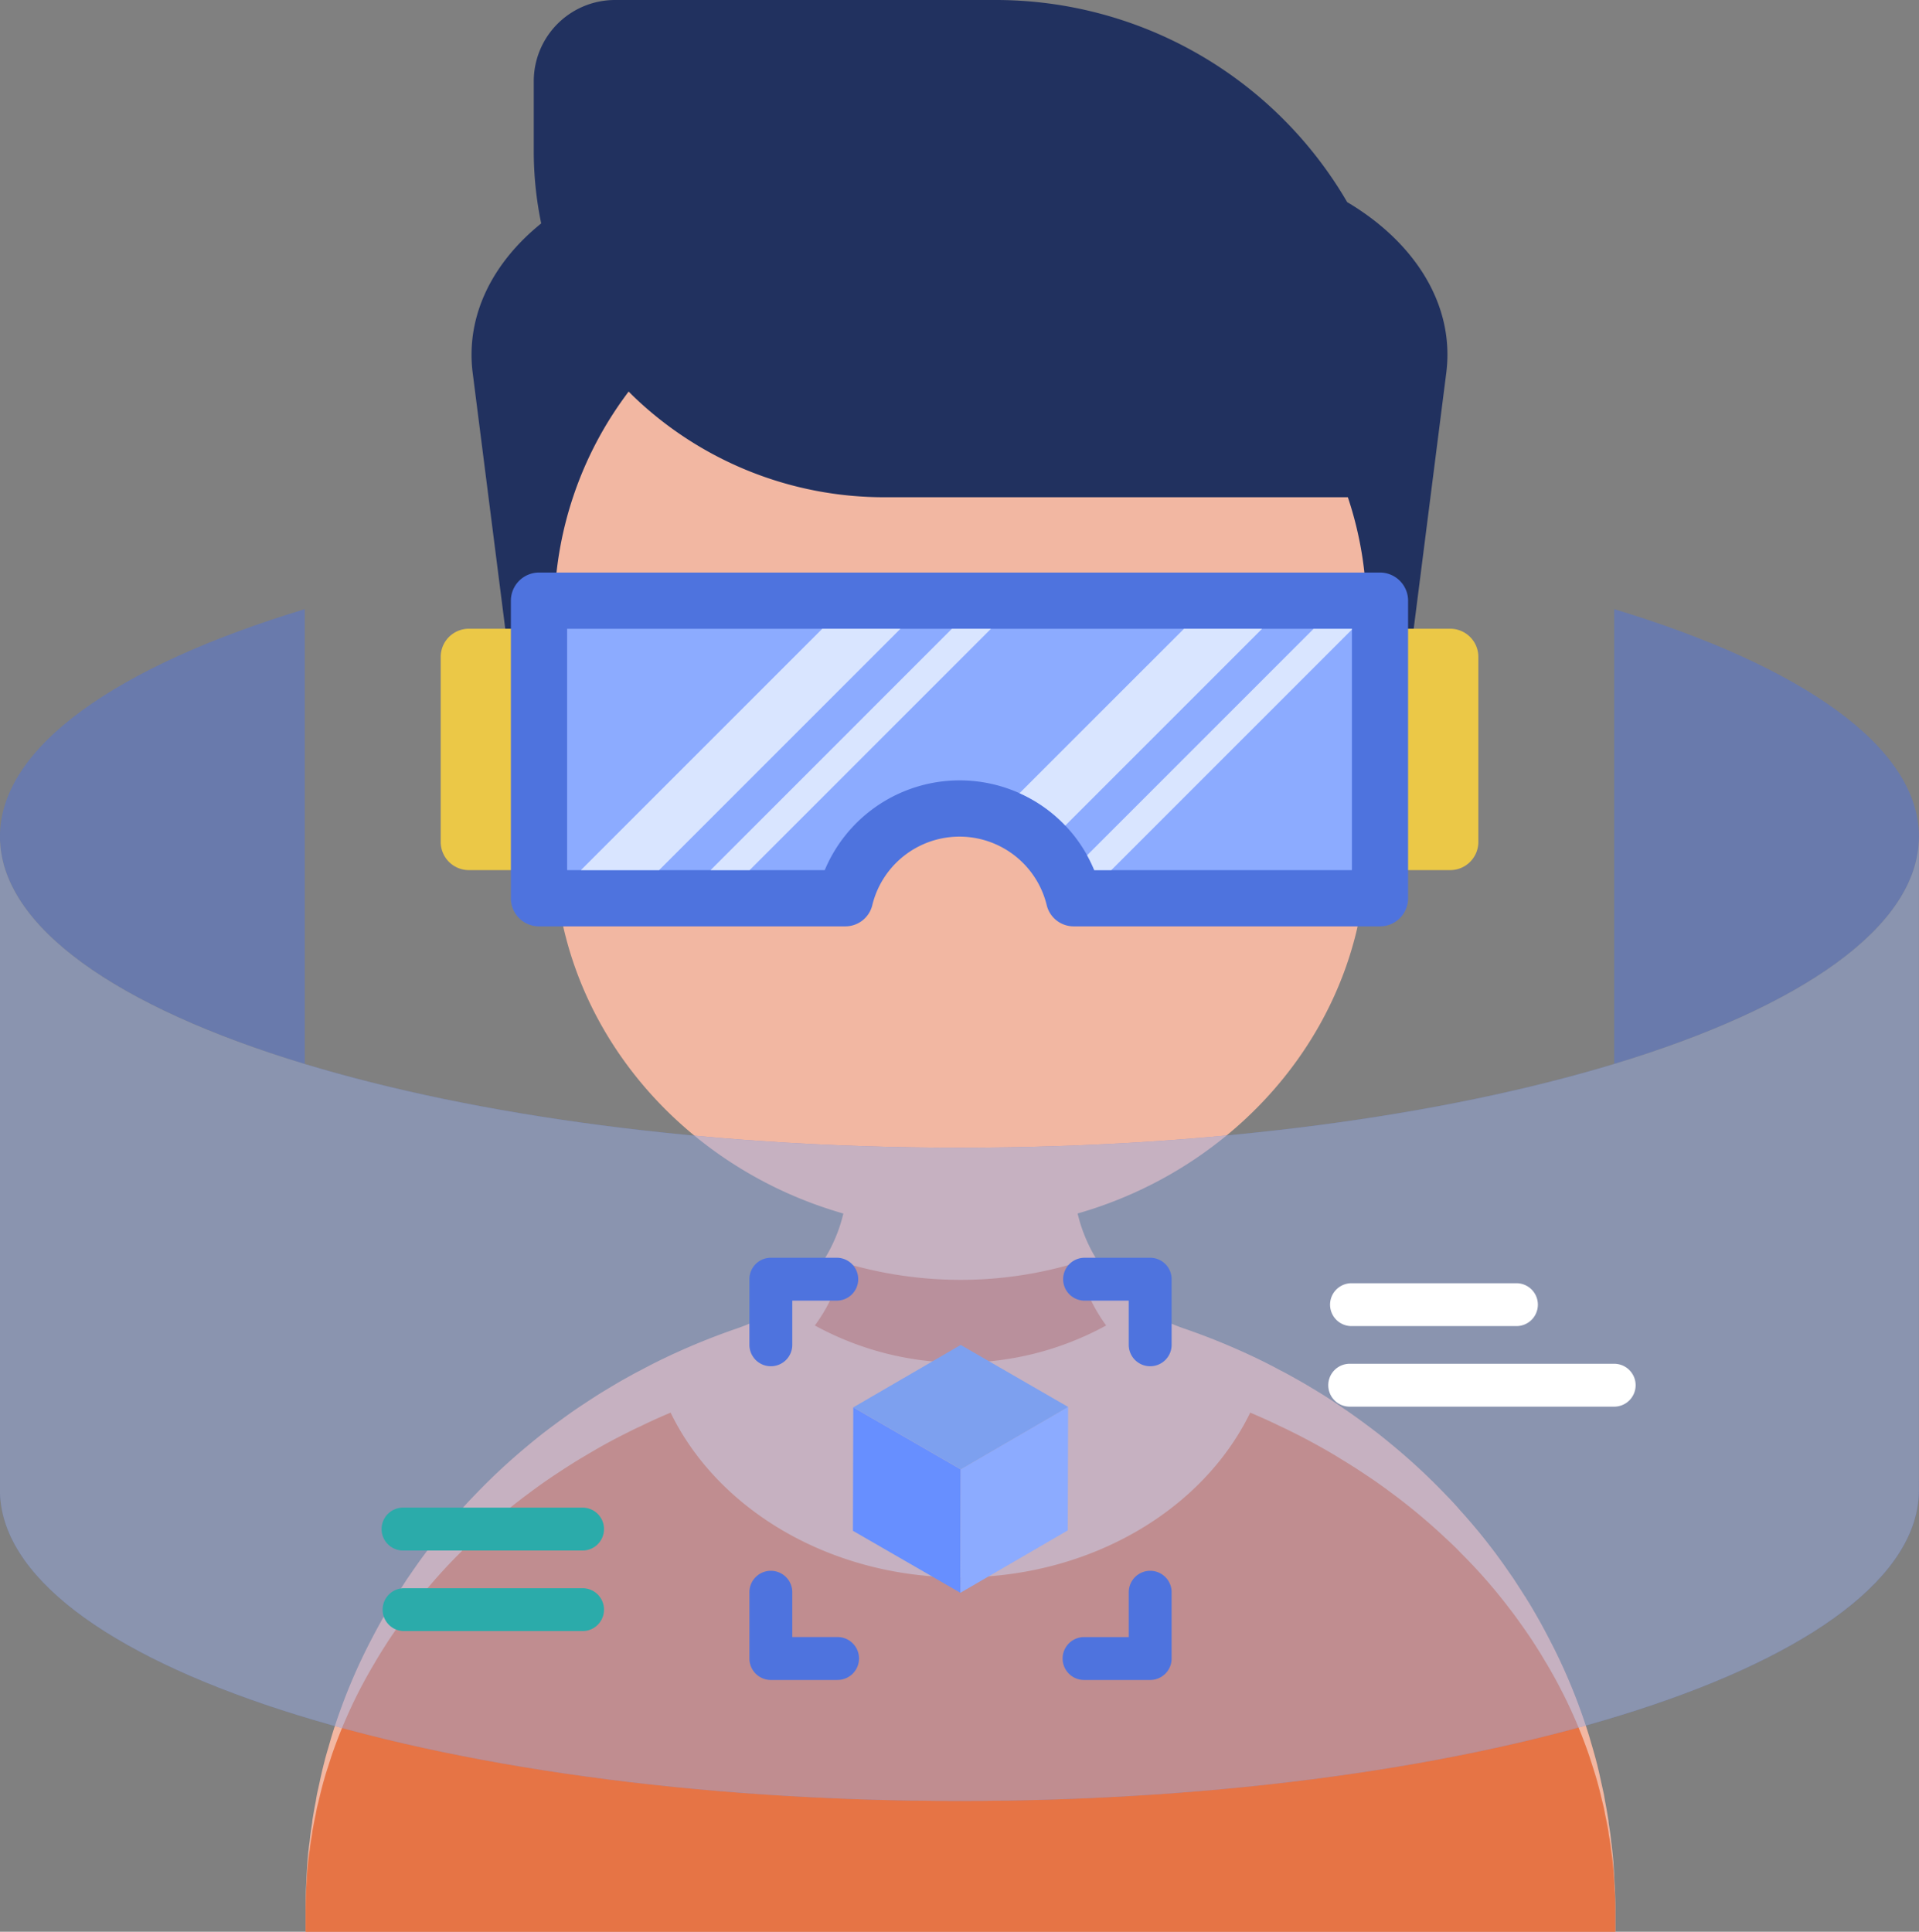 <svg xmlns="http://www.w3.org/2000/svg" width="150" height="151.001" viewBox="0 0 150 151.001">
  <rect x="0" y="0" width="150" height="151.001" fill="#808080" stroke="none"/>
  <g id="vr" transform="translate(-31.803 -20)">
    <g id="Group_142809" data-name="Group 142809" transform="translate(55.693 20)">
      <path id="Path_209990" data-name="Path 209990" d="M218.377,49.152l-3.747,29.433h-2.477V68.867a31.51,31.51,0,0,0-1.461-9.5H174.614a27.492,27.492,0,0,1-20.141-8.747,31.524,31.524,0,0,0-5.811,18.251v9.718h-2.637l-3.747-29.433c-.566-4.464,1.548-8.626,5.355-11.692a27.671,27.671,0,0,1-.582-5.66V26.35A6.351,6.351,0,0,1,153.4,20H183.14a31.787,31.787,0,0,1,27.493,15.8C215.908,38.927,219.058,43.824,218.377,49.152Z" transform="translate(-129.219 -20)" fill="#21315f"/>
      <path id="Path_209991" data-name="Path 209991" d="M205.865,229.985v1.759H103.49v-1.759c0-.645.013-1.306.044-1.951.03-.591.057-1.2.1-1.787.044-.547.1-1.085.178-1.619.044-.468.114-.936.188-1.4a3.175,3.175,0,0,1,.044-.358c.074-.44.144-.866.235-1.306.027-.18.057-.345.087-.522.07-.329.144-.661.218-.99.087-.411.174-.81.275-1.208.03-.139.074-.275.1-.4.087-.345.188-.7.292-1.044q.131-.456.261-.908a44.905,44.905,0,0,1,2.547-6.471c.248-.509.509-1.019.771-1.512s.526-.99.818-1.483c.261-.468.536-.936.828-1.388a.078.078,0,0,1,.044-.07c.292-.468.6-.933.9-1.4.244-.358.493-.715.741-1.072a45.912,45.912,0,0,1,3.452-4.3c.349-.411.727-.81,1.106-1.2a48.426,48.426,0,0,1,3.931-3.681c.479-.4.962-.8,1.454-1.18s1.005-.756,1.515-1.129,1.019-.727,1.545-1.072,1.062-.7,1.6-1.028c.523-.316,1.046-.633,1.585-.936a.355.355,0,0,0,.074-.041c.422-.234.828-.468,1.25-.674.774-.424,1.558-.81,2.346-1.18a53.116,53.116,0,0,1,5.137-2.075,12.947,12.947,0,0,0,6.129-4.355,11.98,11.98,0,0,0,2.235-4.643c-13.036-3.729-22.594-15.2-22.594-28.683v-18.34a28.625,28.625,0,0,1,5.811-17.224,28.275,28.275,0,0,0,20.141,8.255h36.078a28.2,28.2,0,0,1,1.461,8.969v18.34c0,13.476-9.555,24.947-22.584,28.679a12.086,12.086,0,0,0,2.221,4.646,13.117,13.117,0,0,0,6.13,4.355,52.95,52.95,0,0,1,5.137,2.075c.788.37,1.575.756,2.346,1.18.422.206.828.44,1.25.674a.36.36,0,0,0,.074.041c.54.3,1.062.62,1.588.936s1.076.67,1.6,1.028,1.032.7,1.542,1.072,1.019.744,1.515,1.129.975.782,1.454,1.18a48.3,48.3,0,0,1,3.931,3.681c.378.386.757.784,1.106,1.2a45.287,45.287,0,0,1,3.452,4.3l.744,1.072c.3.468.61.933.9,1.4a.072.072,0,0,1,.044.07c.292.453.566.92.831,1.388.288.494.553.987.814,1.483s.523,1,.771,1.512a44.908,44.908,0,0,1,2.547,6.471c.087.3.174.6.265.908.1.342.2.7.288,1.044.03.123.074.259.1.4.1.4.188.8.275,1.208l.221.99c.026.177.057.342.087.522.087.44.158.866.231,1.306a2.549,2.549,0,0,1,.043.358c.074.465.147.933.191,1.4.071.534.131,1.072.175,1.619.044.591.07,1.2.1,1.787C205.851,228.679,205.865,229.34,205.865,229.985Z" transform="translate(-103.49 -80.742)" fill="#f2b7a2"/>
      <path id="Path_209992" data-name="Path 209992" d="M245.032,319.383a23.715,23.715,0,0,1-22.77,0,12.912,12.912,0,0,0,2.228-4.921,31.749,31.749,0,0,0,9.157,1.354,31.281,31.281,0,0,0,9.172-1.369A13.056,13.056,0,0,0,245.032,319.383Z" transform="translate(-182.459 -215.773)" fill="#da795c"/>
      <path id="Path_209993" data-name="Path 209993" d="M205.865,388.5v1.584H103.489V388.5c0-.582.015-1.175.044-1.757.029-.532.059-1.076.1-1.608.044-.495.1-.977.175-1.46.044-.421.117-.841.189-1.262a2.4,2.4,0,0,1,.044-.322c.073-.4.146-.779.233-1.175.029-.161.058-.309.087-.47q.11-.445.218-.891c.087-.371.175-.73.276-1.089.029-.124.073-.247.1-.359.087-.309.189-.631.291-.94l.262-.816a38.273,38.273,0,0,1,2.548-5.827c.247-.458.51-.916.772-1.361s.524-.89.815-1.336c.262-.421.539-.841.83-1.25a.068.068,0,0,1,.044-.062c.291-.421.6-.841.9-1.262l.743-.965a42.266,42.266,0,0,1,3.45-3.872c.35-.371.728-.73,1.107-1.076a46.846,46.846,0,0,1,3.931-3.316c.481-.359.961-.718,1.456-1.064s1-.681,1.514-1.015,1.019-.656,1.543-.965,1.063-.631,1.6-.928,1.049-.569,1.587-.841a.35.35,0,0,0,.073-.037c.422-.21.83-.421,1.252-.606.772-.384,1.558-.73,2.344-1.064,3.669,7.559,12.434,12.879,22.654,12.879s18.984-5.32,22.653-12.879c.786.334,1.572.681,2.344,1.064.422.186.83.4,1.252.606a.338.338,0,0,0,.073.037c.539.272,1.063.557,1.586.841.539.3,1.077.606,1.6.928s1.034.631,1.543.965,1.019.668,1.514,1.015.976.705,1.456,1.064a46.686,46.686,0,0,1,3.931,3.316c.379.346.757.705,1.107,1.076a42.28,42.28,0,0,1,3.45,3.872l.742.965c.306.421.612.841.9,1.262a.068.068,0,0,1,.043.062c.291.408.568.829.83,1.25.291.445.553.891.816,1.336s.524.9.771,1.361a38.275,38.275,0,0,1,2.548,5.827q.132.408.262.816c.1.309.2.631.291.94.029.111.073.235.1.359.1.359.189.718.276,1.089l.219.891c.029.161.058.309.087.47.087.4.16.779.233,1.175a2.453,2.453,0,0,1,.044.322c.072.421.145.841.189,1.262.073.483.132.965.175,1.46.044.532.072,1.076.1,1.608C205.85,387.324,205.865,387.918,205.865,388.5Z" transform="translate(-103.489 -239.081)" fill="#e67445"/>
    </g>
    <g id="Group_142810" data-name="Group 142810" transform="translate(66.255 64.759)">
      <path id="Path_209994" data-name="Path 209994" d="M353.044,185.532h-6.579a2.2,2.2,0,0,1-2.2-2.2V168.864a2.2,2.2,0,0,1,2.2-2.2h6.579a2.2,2.2,0,0,1,2.2,2.2v14.472A2.2,2.2,0,0,1,353.044,185.532Z" transform="translate(-274.14 -162.276)" fill="#ebc847"/>
      <path id="Path_209995" data-name="Path 209995" d="M143.779,185.532H137.2a2.2,2.2,0,0,1-2.2-2.2V168.864a2.2,2.2,0,0,1,2.2-2.2h6.579a2.2,2.2,0,0,1,2.2,2.2v14.472A2.2,2.2,0,0,1,143.779,185.532Z" transform="translate(-135.003 -162.276)" fill="#ebc847"/>
      <path id="Path_209996" data-name="Path 209996" d="M221.5,155.757v23.256a2.194,2.194,0,0,1-2.2,2.2H195.381a2.168,2.168,0,0,1-2.122-1.634,7.016,7.016,0,0,0-13.645,0,2.168,2.168,0,0,1-2.122,1.634H153.57a2.194,2.194,0,0,1-2.2-2.2V155.757a2.2,2.2,0,0,1,2.2-2.2h65.736A2.2,2.2,0,0,1,221.5,155.757Z" transform="translate(-145.888 -153.561)" fill="#4e73de"/>
      <path id="Path_209997" data-name="Path 209997" d="M225.824,166.667v18.864H205.682a11.831,11.831,0,0,0-.558-1.16,11.309,11.309,0,0,0-5.284-4.853,11.432,11.432,0,0,0-15.223,6.013H164.48V166.667Z" transform="translate(-154.602 -162.275)" fill="#8cabff"/>
      <path id="Path_209998" data-name="Path 209998" d="M192.678,166.667l-18.864,18.864H167.7l18.864-18.864Z" transform="translate(-156.745 -162.275)" fill="#d9e5ff"/>
      <path id="Path_209999" data-name="Path 209999" d="M219.856,166.667l-18.864,18.864h-3.053L216.8,166.667Z" transform="translate(-176.848 -162.275)" fill="#d9e5ff"/>
      <path id="Path_210000" data-name="Path 210000" d="M288.958,166.667l-15.381,15.381a11.289,11.289,0,0,0-3.58-2.53l12.855-12.851h6.105Z" transform="translate(-224.758 -162.275)" fill="#d9e5ff"/>
      <path id="Path_210001" data-name="Path 210001" d="M306.464,166.666v.057L287.657,185.53h-1.335a11.839,11.839,0,0,0-.558-1.16l17.7-17.7h3Z" transform="translate(-235.241 -162.274)" fill="#d9e5ff"/>
    </g>
    <g id="Group_142812" data-name="Group 142812" transform="translate(31.803 67.615)">
      <g id="Group_142811" data-name="Group 142811" transform="translate(0 0)" opacity="0.47">
        <path id="Path_210002" data-name="Path 210002" d="M157.98,213.143c14.659,4.439,23.823,10.762,23.823,17.779,0,13.432-33.579,24.32-75,24.32s-75-10.888-75-24.32c0-7.017,9.164-13.34,23.823-17.779v-51.06C40.967,166.522,31.8,172.844,31.8,179.861c0,13.432,33.579,24.32,75,24.32s75-10.888,75-24.32c0-7.017-9.164-13.34-23.823-17.778v51.06Z" transform="translate(-31.803 -162.083)" fill="#4e73de"/>
        <path id="Path_210003" data-name="Path 210003" d="M181.8,215.134V266.2c0,13.431-33.575,24.319-75,24.319s-75-10.888-75-24.319V215.134c0,7.014,9.164,13.339,23.82,17.775,13.4,4.058,31.4,6.544,51.178,6.544s37.775-2.486,51.178-6.544C172.641,228.473,181.8,222.148,181.8,215.134Z" transform="translate(-31.806 -197.356)" fill="#94a9e3"/>
      </g>
      <path id="Path_210004" data-name="Path 210004" d="M357.1,322.667H344.209a1.676,1.676,0,0,1,0-3.351H357.1a1.676,1.676,0,1,1,0,3.351Z" transform="translate(-238.608 -266.624)" fill="#fff"/>
      <path id="Path_210005" data-name="Path 210005" d="M364.8,341.458H344.209a1.676,1.676,0,1,1,0-3.351H364.8a1.676,1.676,0,1,1,0,3.351Z" transform="translate(-238.667 -279.118)" fill="#fff"/>
      <path id="Path_210006" data-name="Path 210006" d="M136.737,375.014H122.785a1.676,1.676,0,1,1,0-3.351h13.952a1.676,1.676,0,1,1,0,3.351Z" transform="translate(-91.241 -301.429)" fill="#2babaa"/>
      <path id="Path_210007" data-name="Path 210007" d="M136.737,393.806H122.785a1.676,1.676,0,0,1,0-3.351h13.952a1.676,1.676,0,1,1,0,3.351Z" transform="translate(-91.241 -313.923)" fill="#2babaa"/>
    </g>
    <g id="Group_142813" data-name="Group 142813" transform="translate(90.383 118.317)">
      <path id="Path_210008" data-name="Path 210008" d="M208.678,321.859A1.676,1.676,0,0,1,207,320.183v-5.129a1.676,1.676,0,0,1,1.676-1.676h5.112a1.676,1.676,0,1,1,0,3.351h-3.436v3.453A1.676,1.676,0,0,1,208.678,321.859Z" transform="translate(-207.002 -313.379)" fill="#4e73de"/>
      <path id="Path_210009" data-name="Path 210009" d="M213.854,395.016h-5.177A1.676,1.676,0,0,1,207,393.341V388.2a1.676,1.676,0,1,1,3.351,0v3.462h3.5a1.676,1.676,0,1,1,0,3.351Z" transform="translate(-207.002 -362.014)" fill="#4e73de"/>
      <path id="Path_210010" data-name="Path 210010" d="M286.981,395.016h-5.129a1.676,1.676,0,1,1,0-3.351h3.453V388.2a1.676,1.676,0,1,1,3.351,0v5.138A1.676,1.676,0,0,1,286.981,395.016Z" transform="translate(-255.655 -362.014)" fill="#4e73de"/>
      <path id="Path_210011" data-name="Path 210011" d="M286.9,321.859a1.676,1.676,0,0,1-1.676-1.676V316.73h-3.493a1.676,1.676,0,0,1,0-3.351H286.9a1.676,1.676,0,0,1,1.676,1.676v5.129A1.676,1.676,0,0,1,286.9,321.859Z" transform="translate(-255.575 -313.379)" fill="#4e73de"/>
      <path id="Path_210012" data-name="Path 210012" d="M239.572,353.117l-.027,9.649-8.4-4.848.027-9.648Z" transform="translate(-223.056 -336.577)" fill="#678fff"/>
      <path id="Path_210013" data-name="Path 210013" d="M256.232,353.056l8.394-4.878-.027,9.649-8.395,4.878Z" transform="translate(-239.716 -336.516)" fill="#8cabff"/>
      <path id="Path_210014" data-name="Path 210014" d="M231.229,338.591l8.395-4.879,8.4,4.848-8.394,4.878Z" transform="translate(-223.11 -326.898)" fill="#7da0ef"/>
    </g>
  </g>
</svg>
